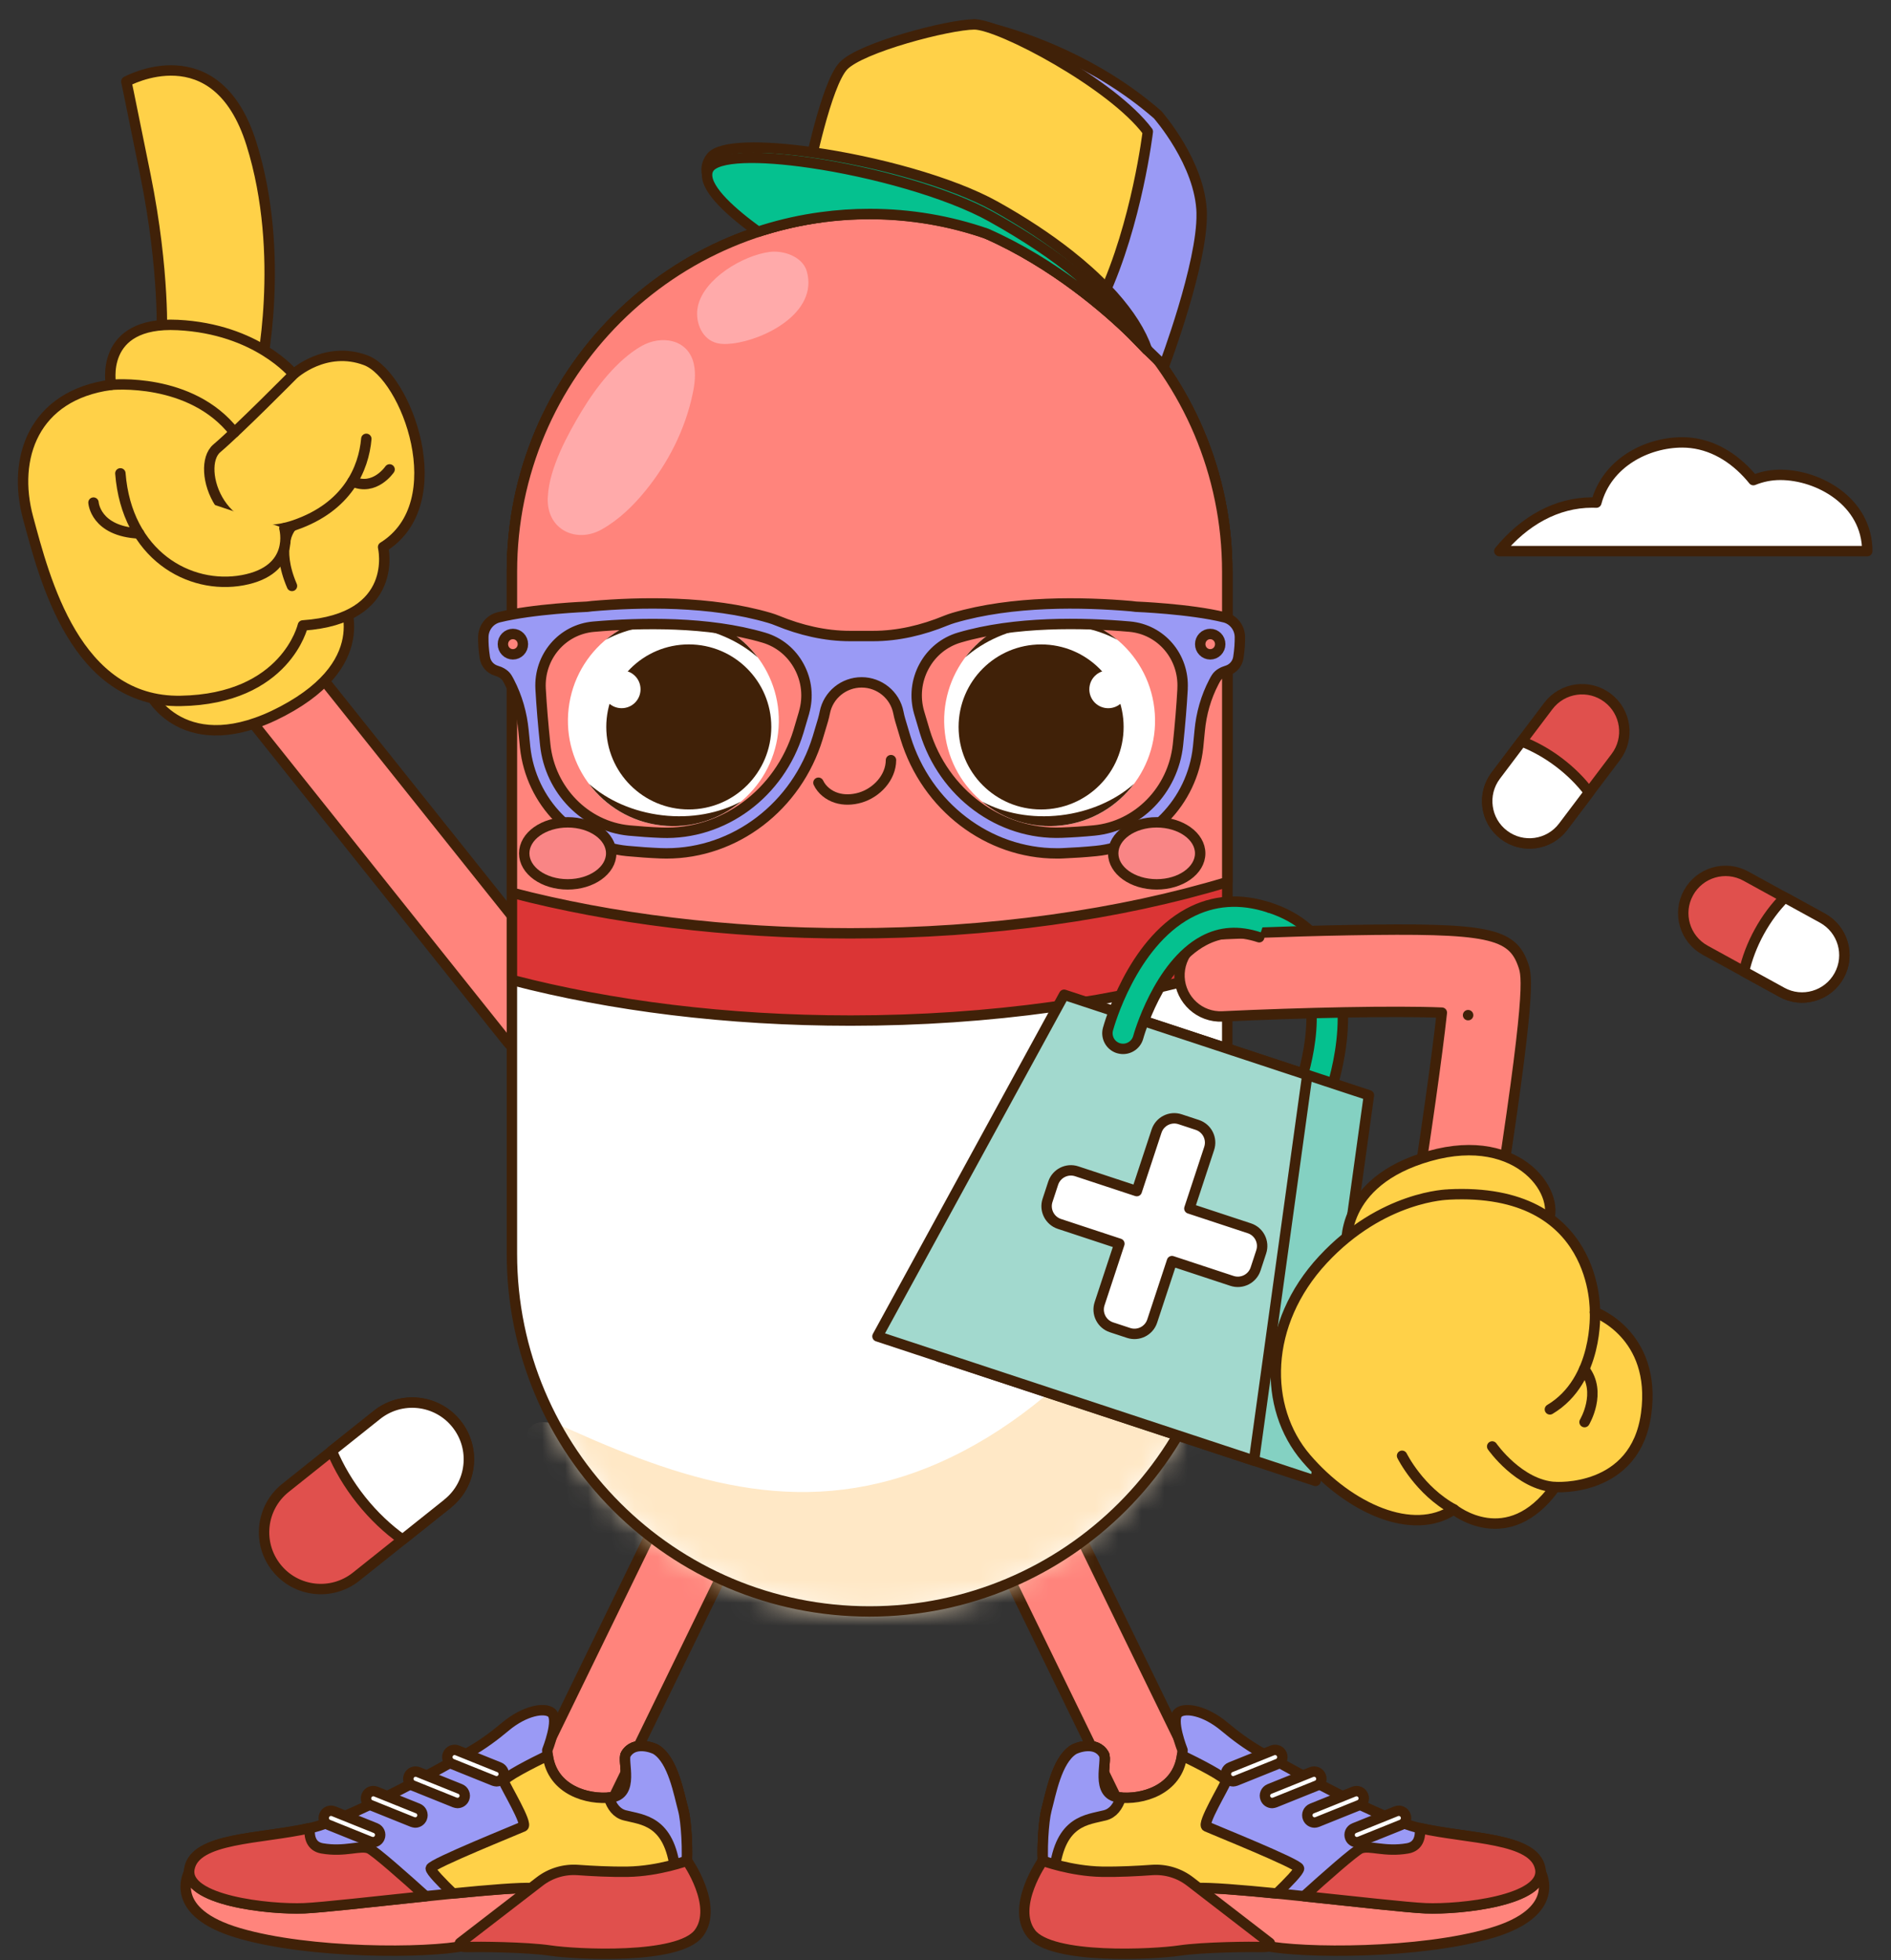 <svg width="82" height="85" viewBox="0 0 82 85" fill="none" xmlns="http://www.w3.org/2000/svg">
<rect x="0" y="0" width="82" height="85" fill="#333333" stroke="none"/>
<path d="M56.709 48.157C57.048 48.269 57.421 48.096 57.552 47.76C57.608 47.614 58.929 44.184 57.732 41.639C57.215 40.541 56.323 39.775 55.08 39.365C54.723 39.248 54.34 39.44 54.221 39.796C54.105 40.153 54.297 40.536 54.653 40.654C55.54 40.948 56.144 41.457 56.5 42.213C57.448 44.225 56.299 47.233 56.287 47.265C56.151 47.614 56.323 48.007 56.672 48.145C56.684 48.15 56.697 48.155 56.706 48.157H56.709Z" fill="#05C18F" stroke="#402108" stroke-width="0.451" stroke-linecap="round" stroke-linejoin="round"/>
<path d="M23.391 45.839C22.868 45.839 22.351 45.608 21.997 45.17L8.357 28.08C7.744 27.311 7.87 26.191 8.638 25.576C9.406 24.962 10.526 25.088 11.142 25.857L24.783 42.947C25.396 43.715 25.27 44.835 24.502 45.451C24.174 45.713 23.782 45.839 23.391 45.839Z" fill="#FF847C" stroke="#402108" stroke-width="0.451" stroke-linecap="round" stroke-linejoin="round"/>
<path d="M24.236 80.514C23.975 80.514 23.708 80.456 23.458 80.335C22.573 79.903 22.207 78.837 22.637 77.954L29.994 62.857C30.425 61.972 31.489 61.606 32.374 62.035C33.259 62.467 33.625 63.533 33.196 64.416L25.839 79.513C25.531 80.146 24.896 80.514 24.236 80.514Z" fill="#FF847C" stroke="#402108" stroke-width="0.451" stroke-linecap="round" stroke-linejoin="round"/>
<path d="M50.769 80.513C50.109 80.513 49.474 80.145 49.167 79.512L41.809 64.415C41.378 63.53 41.746 62.463 42.631 62.034C43.516 61.603 44.583 61.971 45.012 62.856L52.369 77.953C52.8 78.838 52.432 79.905 51.547 80.334C51.295 80.457 51.031 80.513 50.769 80.513Z" fill="#FF847C" stroke="#402108" stroke-width="0.451" stroke-linecap="round" stroke-linejoin="round"/>
<path d="M37.708 9.281C29.141 9.281 22.198 16.226 22.198 24.791V54.363C22.198 62.929 29.143 69.872 37.708 69.872C46.272 69.872 53.217 62.927 53.217 54.363V24.791C53.217 16.224 46.272 9.281 37.708 9.281Z" fill="white"/>
<mask id="mask0_2_2590" style="mask-type:luminance" maskUnits="userSpaceOnUse" x="22" y="9" width="32" height="61">
<path d="M37.709 9.282C29.142 9.282 22.2 16.227 22.2 24.792V54.364C22.2 62.931 29.145 69.873 37.709 69.873C46.274 69.873 53.219 62.928 53.219 54.364V24.792C53.219 16.225 46.274 9.282 37.709 9.282Z" fill="white"/>
</mask>
<g mask="url(#mask0_2_2590)">
<path d="M40.741 63.415C43.628 62.142 46.111 60.072 48.208 57.711C50.957 54.618 53.109 50.965 54.266 46.991C55.604 42.39 55.579 37.518 55.545 32.725C57.882 36.57 58.932 41.106 59.063 45.602C59.194 50.099 58.442 54.584 57.383 58.957C56.248 63.633 54.551 68.53 50.717 71.434C48.833 72.859 46.55 73.696 44.222 74.108C39.418 74.954 34.315 73.989 30.148 71.446C27.77 69.994 25.709 68.035 24.112 65.757C23.031 64.212 21.579 60.576 24.711 61.982C30.017 64.365 35.05 65.924 40.744 63.415H40.741Z" fill="#FFE8C6"/>
</g>
<path d="M37.708 9.281C29.141 9.281 22.198 16.226 22.198 24.791V54.363C22.198 62.929 29.143 69.872 37.708 69.872C46.272 69.872 53.217 62.927 53.217 54.363V24.791C53.217 16.224 46.272 9.281 37.708 9.281Z" stroke="#402108" stroke-width="0.451" stroke-linecap="round" stroke-linejoin="round"/>
<path d="M36.882 44.252C42.959 44.252 48.59 43.43 53.218 42.029V24.791C53.218 16.224 46.273 9.281 37.708 9.281C29.144 9.281 22.199 16.226 22.199 24.791V42.492C26.489 43.609 31.512 44.252 36.884 44.252H36.882Z" fill="#DB3535" stroke="#402108" stroke-width="0.451" stroke-linecap="round" stroke-linejoin="round"/>
<path d="M36.882 40.469C42.959 40.469 48.59 39.647 53.218 38.246V24.792C53.218 16.226 46.273 9.283 37.708 9.283C29.144 9.283 22.199 16.228 22.199 24.792V38.709C26.489 39.827 31.512 40.469 36.884 40.469H36.882Z" fill="#FF847C" stroke="#402108" stroke-width="0.451" stroke-linecap="round" stroke-linejoin="round"/>
<path d="M50.204 15.604L49.748 15.166C49.748 15.166 49.748 15.163 49.746 15.163C49.741 15.158 49.731 15.149 49.717 15.134C49.712 15.129 49.702 15.12 49.693 15.11C49.683 15.098 49.671 15.088 49.659 15.076L49.12 14.518C49.108 14.504 49.094 14.492 49.079 14.477C48.003 13.428 45.707 11.418 42.784 10.128C44.369 10.676 45.838 11.474 47.142 12.477C47.777 12.964 48.376 13.5 48.929 14.08L48.939 14.089C49.181 14.344 49.416 14.606 49.644 14.88C49.838 15.115 50.027 15.357 50.209 15.604H50.204Z" fill="#E0504D" stroke="#402108" stroke-width="0.451" stroke-linecap="round" stroke-linejoin="round"/>
<path d="M52.108 9.256C52.154 11.431 50.474 15.869 50.474 15.869L50.202 15.605L49.747 15.166C49.747 15.166 49.747 15.164 49.744 15.164C49.739 15.159 49.73 15.149 49.715 15.135C49.715 15.135 49.718 15.135 49.715 15.132L49.691 15.111C49.691 15.111 49.669 15.089 49.657 15.077L49.119 14.519C49.107 14.505 49.092 14.492 49.078 14.478L47.138 12.478L46.84 12.168C46.84 12.168 46.838 12.165 46.835 12.163L46.726 11.896L46.382 11.062L42.254 1.063H42.256C42.285 1.068 42.552 1.116 42.986 1.23C43 1.23 43.012 1.235 43.027 1.242C44.433 1.611 47.509 2.634 50.193 4.968C50.193 4.968 52.066 7.082 52.11 9.259L52.108 9.256Z" fill="#9A9AF5" stroke="#402108" stroke-width="0.451" stroke-linecap="round" stroke-linejoin="round"/>
<path d="M35.054 7.477C35.054 7.477 35.815 3.666 36.569 2.861C37.323 2.056 41.148 1.063 42.249 1.058C43.349 1.053 48.229 3.632 49.773 5.707C49.773 5.707 49.306 9.663 47.817 12.878C47.817 12.878 43.825 9.818 40.727 8.752C37.629 7.685 35.054 7.477 35.054 7.477Z" fill="#FFD148" stroke="#402108" stroke-width="0.451" stroke-linecap="round" stroke-linejoin="round"/>
<path d="M49.712 15.132C49.712 15.132 49.715 15.132 49.712 15.13C49.64 15.047 49.434 14.827 49.116 14.519C49.104 14.504 49.09 14.492 49.075 14.478C47.999 13.428 45.703 11.418 42.779 10.129C41.495 9.564 40.091 9.137 38.612 8.994C37.095 8.846 36.164 9.081 35.606 9.421C34.748 9.535 33.912 9.724 33.102 9.974C32.05 9.317 30.826 8.393 30.661 7.549C30.608 7.295 30.657 7.045 30.836 6.815C31.231 6.311 33.047 6.294 35.24 6.609C37.946 6.989 41.238 7.869 43.16 8.941C44.37 9.615 45.449 10.33 46.374 11.06C46.978 11.537 47.519 12.024 47.979 12.509C48.75 13.316 49.312 14.114 49.633 14.88C49.671 14.977 49.708 15.072 49.739 15.164C49.734 15.159 49.725 15.149 49.71 15.134L49.712 15.132Z" fill="#04A577" stroke="#402108" stroke-width="0.451" stroke-linecap="round" stroke-linejoin="round"/>
<path d="M49.743 15.164C49.743 15.164 49.728 15.149 49.714 15.135C49.709 15.13 49.699 15.12 49.69 15.111C49.68 15.099 49.668 15.089 49.656 15.077L49.117 14.519C49.105 14.505 49.091 14.493 49.076 14.478C48 13.428 45.704 11.419 42.781 10.129C41.193 9.579 39.484 9.278 37.707 9.278C36.997 9.278 36.294 9.327 35.608 9.421C34.75 9.535 33.913 9.724 33.104 9.974C33.026 9.996 32.949 10.023 32.871 10.049C31.775 9.256 30.614 8.248 30.663 7.547C30.665 7.46 30.692 7.378 30.738 7.303C31.072 6.75 32.912 6.731 35.142 7.058C37.831 7.45 41.091 8.345 42.992 9.404C44.509 10.25 45.721 11.07 46.72 11.894C47.115 12.221 47.479 12.546 47.816 12.876C48.221 13.271 48.587 13.671 48.923 14.078L48.933 14.088C49.219 14.439 49.491 14.798 49.743 15.162V15.164Z" fill="#05C18F" stroke="#402108" stroke-width="0.451" stroke-linecap="round" stroke-linejoin="round"/>
<path d="M8.204 81.151C8.16 81.268 7.27 82.913 10.351 83.818C13.43 84.724 18.518 84.707 20.181 84.361C21.844 84.014 23.803 84.443 23.803 84.443L24.149 81.008L8.204 81.149V81.151Z" fill="#FF847C" stroke="#402108" stroke-width="0.451" stroke-linecap="round" stroke-linejoin="round"/>
<path d="M21.915 74.867C21.43 75.274 20.919 75.65 20.369 75.963C18.609 76.959 15.089 78.884 13.508 79.252C11.353 79.754 8.469 79.65 8.217 81.029C7.964 82.409 11.688 82.806 13.193 82.743C14.699 82.68 21.685 81.781 23.106 81.865C24.529 81.95 29.045 82.011 29.483 81.887C29.922 81.761 29.818 79.168 29.629 78.479C29.44 77.788 29.192 76.336 28.458 75.866C28.32 75.778 27.481 75.463 27.137 76.072C26.974 76.36 27.537 77.812 26.492 77.936C25.447 78.062 23.794 77.58 23.731 75.888C23.731 75.888 24.269 74.542 23.91 74.259C23.612 74.023 22.756 74.162 21.91 74.87L21.915 74.867Z" fill="#9A9AF5" stroke="#402108" stroke-width="0.451" stroke-linecap="round" stroke-linejoin="round"/>
<path d="M15.996 80.146C15.618 79.996 14.956 80.316 13.972 80.146C13.494 80.064 13.4 79.659 13.431 79.266C11.286 79.749 8.462 79.664 8.214 81.028C7.962 82.408 11.686 82.805 13.191 82.742C13.976 82.708 16.255 82.449 18.456 82.219C17.588 81.433 16.248 80.246 15.996 80.144V80.146Z" fill="#E0504D" stroke="#402108" stroke-width="0.451" stroke-linecap="round" stroke-linejoin="round"/>
<path d="M16.173 79.874C16.134 79.874 16.093 79.867 16.054 79.853L14.236 79.12C14.073 79.055 13.996 78.871 14.061 78.711C14.127 78.548 14.311 78.471 14.471 78.536L16.289 79.268C16.451 79.334 16.529 79.518 16.463 79.678C16.415 79.802 16.296 79.877 16.17 79.877L16.173 79.874Z" fill="white" stroke="#402108" stroke-width="0.451" stroke-linecap="round" stroke-linejoin="round"/>
<path d="M18.006 79.022C17.967 79.022 17.926 79.015 17.887 79L16.069 78.268C15.907 78.203 15.829 78.019 15.895 77.859C15.96 77.696 16.145 77.618 16.305 77.684L18.123 78.416C18.285 78.481 18.363 78.666 18.297 78.826C18.249 78.949 18.13 79.025 18.004 79.025L18.006 79.022Z" fill="white" stroke="#402108" stroke-width="0.451" stroke-linecap="round" stroke-linejoin="round"/>
<path d="M19.84 78.176C19.801 78.176 19.76 78.169 19.721 78.154L17.903 77.422C17.741 77.357 17.663 77.172 17.728 77.013C17.794 76.85 17.978 76.772 18.138 76.838L19.956 77.57C20.119 77.635 20.196 77.82 20.131 77.98C20.082 78.103 19.963 78.178 19.837 78.178L19.84 78.176Z" fill="white" stroke="#402108" stroke-width="0.451" stroke-linecap="round" stroke-linejoin="round"/>
<path d="M21.532 77.235C21.493 77.235 21.452 77.227 21.413 77.213L19.595 76.481C19.433 76.415 19.355 76.231 19.42 76.071C19.486 75.909 19.67 75.831 19.83 75.897L21.648 76.629C21.811 76.694 21.888 76.878 21.823 77.038C21.774 77.162 21.655 77.237 21.529 77.237L21.532 77.235Z" fill="white" stroke="#402108" stroke-width="0.451" stroke-linecap="round" stroke-linejoin="round"/>
<path d="M23.107 81.865C24.53 81.95 29.046 82.01 29.485 81.887C29.924 81.761 29.82 79.167 29.631 78.478C29.441 77.787 29.194 76.335 28.46 75.865C28.322 75.778 27.483 75.463 27.139 76.071C26.976 76.36 27.538 77.812 26.494 77.935C25.497 78.054 23.951 77.623 23.754 76.117C23.105 76.432 21.803 77.087 21.849 77.247C21.91 77.46 22.906 79.094 22.69 79.196C22.477 79.298 18.71 80.81 18.678 81.011C18.661 81.123 19.18 81.656 19.643 82.102C21.199 81.947 22.562 81.836 23.107 81.867V81.865Z" fill="#FFD148" stroke="#402108" stroke-width="0.451" stroke-linecap="round" stroke-linejoin="round"/>
<path d="M29.627 78.478C29.438 77.787 29.191 76.335 28.456 75.865C28.318 75.778 27.48 75.463 27.135 76.071C26.973 76.36 27.535 77.812 26.491 77.935C26.461 77.938 26.432 77.943 26.403 77.945C26.529 78.333 26.743 78.621 27.089 78.711C27.858 78.91 29.021 78.922 29.283 81.101L29.753 81.13C29.843 80.275 29.753 78.946 29.627 78.481V78.478Z" fill="#9A9AF5" stroke="#402108" stroke-width="0.451" stroke-linecap="round" stroke-linejoin="round"/>
<path d="M29.792 80.68C29.792 80.68 28.58 81.133 27.218 81.158C26.491 81.17 25.666 81.126 25.053 81.082C24.459 81.041 23.87 81.218 23.398 81.584L19.943 84.248C19.943 84.248 19.82 84.433 20.263 84.421C20.704 84.408 22.801 84.418 23.88 84.578C24.959 84.738 29.436 84.983 30.306 83.819C31.177 82.653 29.79 80.68 29.79 80.68H29.792Z" fill="#E0504D" stroke="#402108" stroke-width="0.451" stroke-linecap="round" stroke-linejoin="round"/>
<path d="M66.804 81.151C66.848 81.268 67.737 82.913 64.656 83.818C61.578 84.724 56.489 84.707 54.827 84.361C53.164 84.014 51.205 84.443 51.205 84.443L50.858 81.008L66.804 81.149V81.151Z" fill="#FF847C" stroke="#402108" stroke-width="0.451" stroke-linecap="round" stroke-linejoin="round"/>
<path d="M53.095 74.867C53.58 75.274 54.091 75.65 54.641 75.963C56.401 76.959 59.921 78.884 61.502 79.252C63.657 79.754 66.541 79.65 66.793 81.029C67.046 82.409 63.322 82.806 61.817 82.743C60.311 82.68 53.325 81.781 51.904 81.865C50.481 81.95 45.965 82.011 45.527 81.887C45.088 81.761 45.192 79.168 45.381 78.479C45.57 77.788 45.818 76.336 46.552 75.866C46.69 75.778 47.529 75.463 47.873 76.072C48.035 76.36 47.473 77.812 48.518 77.936C49.563 78.062 51.216 77.58 51.279 75.888C51.279 75.888 50.741 74.542 51.1 74.259C51.398 74.023 52.254 74.162 53.099 74.87L53.095 74.867Z" fill="#9A9AF5" stroke="#402108" stroke-width="0.451" stroke-linecap="round" stroke-linejoin="round"/>
<path d="M59.008 80.146C59.386 79.996 60.048 80.316 61.032 80.146C61.51 80.064 61.605 79.659 61.573 79.266C63.718 79.749 66.542 79.664 66.79 81.028C67.042 82.408 63.318 82.805 61.813 82.742C61.028 82.708 58.749 82.449 56.548 82.219C57.416 81.433 58.756 80.246 59.008 80.144V80.146Z" fill="#E0504D" stroke="#402108" stroke-width="0.451" stroke-linecap="round" stroke-linejoin="round"/>
<path d="M58.837 79.875C58.876 79.875 58.917 79.868 58.956 79.853L60.774 79.121C60.937 79.056 61.014 78.871 60.949 78.711C60.883 78.549 60.699 78.471 60.539 78.537L58.721 79.269C58.558 79.334 58.481 79.519 58.546 79.679C58.595 79.802 58.714 79.877 58.84 79.877L58.837 79.875Z" fill="white" stroke="#402108" stroke-width="0.451" stroke-linecap="round" stroke-linejoin="round"/>
<path d="M57.004 79.023C57.042 79.023 57.084 79.016 57.122 79.001L58.94 78.269C59.103 78.203 59.18 78.019 59.115 77.859C59.05 77.697 58.865 77.619 58.705 77.685L56.887 78.417C56.725 78.482 56.647 78.666 56.713 78.826C56.761 78.95 56.88 79.025 57.006 79.025L57.004 79.023Z" fill="white" stroke="#402108" stroke-width="0.451" stroke-linecap="round" stroke-linejoin="round"/>
<path d="M55.166 78.176C55.204 78.176 55.245 78.169 55.284 78.154L57.102 77.422C57.265 77.357 57.342 77.173 57.277 77.013C57.211 76.85 57.027 76.773 56.867 76.838L55.049 77.57C54.887 77.636 54.809 77.82 54.875 77.98C54.923 78.103 55.042 78.179 55.168 78.179L55.166 78.176Z" fill="white" stroke="#402108" stroke-width="0.451" stroke-linecap="round" stroke-linejoin="round"/>
<path d="M53.473 77.235C53.512 77.235 53.553 77.228 53.592 77.213L55.41 76.481C55.573 76.416 55.65 76.231 55.585 76.071C55.519 75.909 55.335 75.832 55.175 75.897L53.357 76.629C53.194 76.694 53.117 76.879 53.182 77.039C53.231 77.162 53.35 77.237 53.476 77.237L53.473 77.235Z" fill="white" stroke="#402108" stroke-width="0.451" stroke-linecap="round" stroke-linejoin="round"/>
<path d="M51.902 81.865C50.479 81.95 45.963 82.01 45.524 81.887C45.086 81.761 45.19 79.167 45.379 78.478C45.568 77.787 45.815 76.335 46.55 75.865C46.688 75.778 47.527 75.463 47.871 76.071C48.033 76.36 47.471 77.812 48.516 77.935C49.512 78.054 51.059 77.623 51.255 76.117C51.905 76.432 53.206 77.087 53.16 77.247C53.1 77.46 52.103 79.094 52.319 79.196C52.532 79.298 56.3 80.81 56.331 81.011C56.348 81.123 55.829 81.656 55.366 82.102C53.81 81.947 52.448 81.836 51.902 81.867V81.865Z" fill="#FFD148" stroke="#402108" stroke-width="0.451" stroke-linecap="round" stroke-linejoin="round"/>
<path d="M45.378 78.478C45.567 77.787 45.815 76.335 46.549 75.865C46.687 75.778 47.526 75.463 47.87 76.071C48.033 76.36 47.47 77.812 48.515 77.935C48.544 77.938 48.573 77.943 48.602 77.945C48.476 78.333 48.263 78.621 47.916 78.711C47.148 78.91 45.984 78.922 45.722 81.101L45.252 81.13C45.163 80.275 45.252 78.946 45.378 78.481V78.478Z" fill="#9A9AF5" stroke="#402108" stroke-width="0.451" stroke-linecap="round" stroke-linejoin="round"/>
<path d="M45.215 80.68C45.215 80.68 46.427 81.133 47.789 81.158C48.516 81.17 49.34 81.126 49.954 81.082C50.548 81.041 51.137 81.218 51.609 81.584L55.064 84.248C55.064 84.248 55.187 84.433 54.744 84.421C54.303 84.408 52.206 84.418 51.127 84.578C50.048 84.738 45.571 84.983 44.701 83.819C43.83 82.653 45.217 80.68 45.217 80.68H45.215Z" fill="#E0504D" stroke="#402108" stroke-width="0.451" stroke-linecap="round" stroke-linejoin="round"/>
<path d="M7.015 14.721C7.015 14.721 7.161 11.817 6.305 7.585C5.449 3.35 5.478 3.536 5.478 3.536C5.478 3.536 9.376 1.372 10.901 6.227C12.426 11.085 11.282 16.202 11.282 16.202L7.013 14.721H7.015Z" fill="#FFD148" stroke="#402108" stroke-width="0.451" stroke-linecap="round" stroke-linejoin="round"/>
<path d="M14.822 25.872C14.822 25.872 16.444 28.624 12.255 30.835C8.068 33.045 6.386 30.207 6.33 29.647L14.822 25.872Z" fill="#FFD148" stroke="#402108" stroke-width="0.451" stroke-linecap="round" stroke-linejoin="round"/>
<path d="M16.612 23.721C16.612 23.721 17.363 26.828 13.133 27.119C13.133 27.119 12.399 30.312 7.834 30.392C3.269 30.472 1.934 25.093 1.221 22.468C0.508 19.842 1.471 17.139 4.814 16.686C4.814 16.686 4.266 13.92 7.706 14.092C11.148 14.264 12.731 16.228 12.731 16.228C12.731 16.228 14.108 14.96 15.863 15.622C17.618 16.284 19.688 21.811 16.612 23.721Z" fill="#FFD148" stroke="#402108" stroke-width="0.451" stroke-linecap="round" stroke-linejoin="round"/>
<path d="M12.731 16.228C12.731 16.228 10.36 18.628 9.4 19.442C8.44 20.259 9.606 23.862 12.774 22.771C15.065 21.983 15.771 20.32 15.885 19.028" fill="#FFD148"/>
<path d="M12.731 16.228C12.731 16.228 10.36 18.628 9.4 19.442C8.44 20.259 9.606 23.862 12.774 22.771C15.065 21.983 15.771 20.32 15.885 19.028" stroke="#402108" stroke-width="0.451" stroke-linecap="round" stroke-linejoin="round"/>
<path d="M16.894 20.354C16.894 20.354 16.247 21.312 15.287 20.875" stroke="#402108" stroke-width="0.451" stroke-linecap="round" stroke-linejoin="round"/>
<path d="M12.624 22.859C12.581 22.89 11.931 23.707 12.661 25.406" stroke="#402108" stroke-width="0.451" stroke-linecap="round" stroke-linejoin="round"/>
<path d="M4.809 16.687C4.809 16.687 8.278 16.333 10.161 18.747" stroke="#402108" stroke-width="0.451" stroke-linecap="round" stroke-linejoin="round"/>
<path d="M12.332 22.905C12.332 22.905 12.846 24.726 10.529 25.157C8.209 25.587 5.496 24.062 5.22 20.525" fill="#FFD148"/>
<path d="M12.332 22.905C12.332 22.905 12.846 24.726 10.529 25.157C8.209 25.587 5.496 24.062 5.22 20.525" stroke="#402108" stroke-width="0.451" stroke-linecap="round" stroke-linejoin="round"/>
<path d="M4.054 21.792C4.054 21.792 4.131 23.038 6.029 23.13" stroke="#402108" stroke-width="0.451" stroke-linecap="round" stroke-linejoin="round"/>
<path d="M57.048 64.212L40.721 58.826L48.816 44.012L59.361 47.491L57.048 64.212Z" fill="#84D1C2" stroke="#402108" stroke-width="0.451" stroke-linecap="round" stroke-linejoin="round"/>
<path d="M54.376 63.332L38.05 57.943L46.144 43.132L56.689 46.611L54.376 63.332Z" fill="#A2D9CE" stroke="#402108" stroke-width="0.451" stroke-linecap="round" stroke-linejoin="round"/>
<path d="M54.176 53.258L51.575 52.4L52.433 49.798C52.574 49.374 52.344 48.916 51.919 48.776L51.175 48.531C50.751 48.39 50.293 48.62 50.152 49.045L49.294 51.646L46.693 50.788C46.269 50.647 45.811 50.877 45.67 51.301L45.425 52.046C45.285 52.47 45.515 52.928 45.939 53.069L48.54 53.927L47.682 56.528C47.542 56.952 47.772 57.41 48.196 57.551L48.94 57.796C49.364 57.936 49.823 57.706 49.963 57.282L50.821 54.681L53.422 55.539C53.847 55.679 54.305 55.449 54.446 55.025L54.69 54.281C54.831 53.856 54.601 53.398 54.176 53.258Z" fill="white" stroke="#402108" stroke-width="0.451" stroke-linecap="round" stroke-linejoin="round"/>
<path d="M64.184 54.152C63.808 54.45 63.311 54.596 62.8 54.516C61.828 54.363 61.166 53.452 61.319 52.479C61.818 49.306 62.32 45.784 62.523 43.908C60.511 43.823 56.475 43.908 53.011 44.072C52.029 44.119 51.196 43.36 51.147 42.378C51.101 41.396 51.86 40.56 52.842 40.514C52.871 40.514 55.707 40.378 58.533 40.33C64.528 40.225 65.583 40.441 66.06 41.869C66.213 42.327 66.424 42.955 64.836 53.035C64.763 53.493 64.521 53.885 64.184 54.152Z" fill="#FF847C"/>
<path d="M63.66 44.017H63.663M64.184 54.152C63.808 54.45 63.311 54.596 62.8 54.516C61.828 54.363 61.166 53.452 61.319 52.479C61.818 49.306 62.32 45.784 62.523 43.908C60.511 43.823 56.475 43.908 53.011 44.072C52.029 44.119 51.196 43.36 51.147 42.378C51.101 41.396 51.86 40.56 52.842 40.514C52.871 40.514 55.707 40.378 58.533 40.33C64.528 40.225 65.583 40.441 66.06 41.869C66.213 42.327 66.424 42.955 64.836 53.035C64.763 53.493 64.521 53.885 64.184 54.152Z" stroke="#402108" stroke-width="0.451" stroke-linecap="round" stroke-linejoin="round"/>
<path d="M54.603 40.639C53.715 40.346 52.928 40.396 52.191 40.792C50.23 41.844 49.364 44.947 49.357 44.978C49.257 45.339 48.886 45.553 48.523 45.456C48.511 45.453 48.499 45.448 48.486 45.446C48.147 45.334 47.951 44.976 48.045 44.624C48.087 44.474 49.066 40.932 51.543 39.599C52.612 39.024 53.783 38.94 55.027 39.349" fill="#05C18F"/>
<path d="M54.603 40.639C53.715 40.346 52.928 40.396 52.191 40.792C50.23 41.844 49.364 44.947 49.357 44.978C49.257 45.339 48.886 45.553 48.523 45.456C48.511 45.453 48.499 45.448 48.486 45.446C48.147 45.334 47.951 44.976 48.045 44.624C48.087 44.474 49.066 40.932 51.543 39.599C52.612 39.024 53.783 38.94 55.027 39.349" stroke="#402108" stroke-width="0.451" stroke-linecap="round" stroke-linejoin="round"/>
<path d="M58.394 54.086C58.394 54.086 58.03 51.245 61.989 50.125C65.95 49.005 67.814 51.88 67.062 53.126L58.391 54.086H58.394Z" fill="#FFD148" stroke="#402108" stroke-width="0.451" stroke-linecap="round" stroke-linejoin="round"/>
<path d="M62.806 51.795C62.806 51.795 59.951 51.837 57.369 54.615C54.787 57.393 54.768 61.043 56.639 63.225C58.511 65.407 61.274 66.645 63.046 65.448C63.046 65.448 65.378 67.344 67.434 64.476C67.434 64.476 70.92 64.735 71.383 61.295C71.846 57.853 69.162 56.896 69.162 56.896C69.162 56.896 69.356 51.453 62.806 51.793V51.795Z" fill="#FFD148" stroke="#402108" stroke-width="0.451" stroke-linecap="round" stroke-linejoin="round"/>
<path d="M60.798 63.122C60.798 63.122 61.55 64.647 63.05 65.45" stroke="#402108" stroke-width="0.451" stroke-linecap="round" stroke-linejoin="round"/>
<path d="M64.706 62.718C64.706 62.718 65.872 64.391 67.433 64.478" stroke="#402108" stroke-width="0.451" stroke-linecap="round" stroke-linejoin="round"/>
<path d="M69.163 56.898C69.163 56.898 69.325 59.851 67.209 61.111" stroke="#402108" stroke-width="0.451" stroke-linecap="round" stroke-linejoin="round"/>
<path d="M68.711 61.662C68.711 61.662 69.487 60.37 68.697 59.366" stroke="#402108" stroke-width="0.451" stroke-linecap="round" stroke-linejoin="round"/>
<path d="M33.741 31.776C33.45 34.285 31.179 36.082 28.67 35.788C26.161 35.498 24.365 33.226 24.658 30.717C24.951 28.208 27.22 26.412 29.729 26.705C32.238 26.996 34.035 29.267 33.741 31.776Z" fill="white"/>
<path d="M28.721 35.35C27.456 35.202 26.343 34.698 25.544 33.99C26.271 34.957 27.374 35.639 28.671 35.789C29.968 35.939 31.199 35.532 32.127 34.756C31.184 35.26 29.987 35.498 28.721 35.35Z" fill="#402108"/>
<path d="M29.677 27.144C28.412 26.996 27.215 27.231 26.271 27.738C27.2 26.962 28.431 26.555 29.728 26.705C31.025 26.855 32.131 27.537 32.855 28.504C32.053 27.796 30.943 27.292 29.677 27.144Z" fill="#402108"/>
<path d="M29.868 35.097C31.844 35.097 33.446 33.495 33.446 31.519C33.446 29.543 31.844 27.941 29.868 27.941C27.892 27.941 26.29 29.543 26.29 31.519C26.29 33.495 27.892 35.097 29.868 35.097Z" fill="#402108"/>
<path d="M27.776 29.887C27.776 30.341 27.41 30.707 26.956 30.707C26.503 30.707 26.137 30.341 26.137 29.887C26.137 29.434 26.503 29.068 26.956 29.068C27.41 29.068 27.776 29.434 27.776 29.887Z" fill="white"/>
<path d="M40.973 31.776C41.264 34.285 43.535 36.081 46.044 35.788C48.553 35.497 50.349 33.226 50.056 30.717C49.763 28.208 47.494 26.412 44.985 26.705C42.476 26.998 40.68 29.267 40.973 31.776Z" fill="white"/>
<path d="M45.992 35.35C47.258 35.202 48.37 34.697 49.17 33.99C48.443 34.957 47.34 35.638 46.043 35.788C44.746 35.939 43.515 35.531 42.586 34.756C43.529 35.26 44.727 35.498 45.992 35.35Z" fill="#402108"/>
<path d="M45.036 27.143C46.302 26.996 47.499 27.231 48.442 27.737C47.514 26.962 46.282 26.555 44.985 26.705C43.688 26.855 42.583 27.536 41.858 28.503C42.66 27.796 43.771 27.291 45.036 27.143Z" fill="#402108"/>
<path d="M45.146 35.098C47.122 35.098 48.724 33.496 48.724 31.52C48.724 29.544 47.122 27.942 45.146 27.942C43.17 27.942 41.568 29.544 41.568 31.52C41.568 33.496 43.17 35.098 45.146 35.098Z" fill="#402108"/>
<path d="M47.237 29.889C47.237 30.342 47.603 30.708 48.057 30.708C48.51 30.708 48.876 30.342 48.876 29.889C48.876 29.435 48.51 29.069 48.057 29.069C47.603 29.069 47.237 29.435 47.237 29.889Z" fill="white"/>
<path d="M53.09 26.766C51.599 26.397 49.252 26.307 49.252 26.307C49.187 26.298 49.121 26.29 49.056 26.283C46.949 26.101 43.904 26.041 41.357 26.79C41.24 26.824 41.127 26.865 41.017 26.909C40.009 27.323 38.945 27.578 37.856 27.578H36.862C35.774 27.578 34.71 27.323 33.701 26.909C33.59 26.863 33.478 26.824 33.362 26.79C30.814 26.041 27.77 26.099 25.663 26.283C25.598 26.288 25.532 26.298 25.467 26.307C25.467 26.307 23.12 26.397 21.629 26.766C21.239 26.863 20.965 27.212 20.958 27.619C20.953 27.854 20.968 28.15 21.023 28.506C21.064 28.78 21.258 29.001 21.52 29.081C21.692 29.131 21.879 29.224 21.981 29.384C22.012 29.432 22.046 29.495 22.087 29.573C22.427 30.227 22.63 30.945 22.701 31.682C22.723 31.917 22.747 32.154 22.771 32.397C23.026 34.782 24.885 36.675 27.193 36.898C27.68 36.944 28.169 36.978 28.647 36.998C28.732 37 28.817 37.003 28.899 37.003C31.874 37.003 34.547 34.971 35.459 31.987C35.539 31.723 35.617 31.466 35.687 31.224C35.718 31.114 35.745 31.005 35.767 30.894C35.917 30.128 36.593 29.587 37.362 29.587C38.13 29.587 38.807 30.128 38.957 30.894C38.979 31.005 39.005 31.114 39.037 31.224C39.107 31.468 39.185 31.723 39.265 31.987C40.176 34.971 42.85 37.003 45.824 37.003C45.909 37.003 45.992 37.003 46.077 36.998C46.554 36.978 47.044 36.947 47.531 36.898C49.839 36.675 51.696 34.782 51.953 32.397C51.979 32.154 52.001 31.917 52.023 31.682C52.091 30.945 52.294 30.227 52.636 29.573C52.675 29.497 52.711 29.432 52.743 29.384C52.845 29.224 53.029 29.134 53.203 29.081C53.465 29.003 53.659 28.78 53.7 28.506C53.754 28.152 53.768 27.854 53.766 27.619C53.759 27.212 53.485 26.863 53.094 26.766H53.09ZM34.867 30.896C34.792 31.158 34.71 31.434 34.623 31.721C33.803 34.406 31.362 36.21 28.681 36.106C28.221 36.089 27.748 36.055 27.277 36.011C25.382 35.827 23.855 34.266 23.644 32.3C23.552 31.434 23.484 30.615 23.442 29.866C23.367 28.475 24.376 27.292 25.741 27.173C27.772 26.996 30.703 26.935 33.12 27.648C33.779 27.842 34.324 28.288 34.654 28.901C34.986 29.517 35.061 30.225 34.865 30.896H34.867ZM51.281 29.864C51.24 30.613 51.172 31.432 51.08 32.297C50.869 34.266 49.342 35.827 47.446 36.009C46.976 36.055 46.503 36.086 46.043 36.103C43.361 36.208 40.92 34.404 40.101 31.718C40.014 31.432 39.931 31.156 39.856 30.894C39.662 30.222 39.737 29.512 40.067 28.899C40.397 28.285 40.942 27.839 41.602 27.645C44.019 26.933 46.949 26.993 48.981 27.17C50.345 27.289 51.354 28.472 51.279 29.864H51.281Z" fill="#9A9AF5" stroke="#402108" stroke-width="0.451" stroke-linecap="round" stroke-linejoin="round"/>
<path d="M22.675 27.931C22.675 28.173 22.481 28.372 22.241 28.372C22.001 28.372 21.807 28.175 21.807 27.931C21.807 27.686 22.001 27.489 22.241 27.489C22.481 27.489 22.675 27.686 22.675 27.931Z" fill="#FF847C" stroke="#402108" stroke-width="0.451" stroke-linecap="round" stroke-linejoin="round"/>
<path d="M52.045 27.931C52.045 28.173 52.239 28.372 52.479 28.372C52.719 28.372 52.913 28.175 52.913 27.931C52.913 27.686 52.719 27.489 52.479 27.489C52.239 27.489 52.045 27.686 52.045 27.931Z" fill="#FF847C" stroke="#402108" stroke-width="0.451" stroke-linecap="round" stroke-linejoin="round"/>
<path d="M35.49 33.939C35.638 34.254 35.934 34.486 36.266 34.593C36.598 34.7 36.961 34.683 37.296 34.586C38.018 34.375 38.632 33.713 38.636 32.959" stroke="#402108" stroke-width="0.451" stroke-linecap="round" stroke-linejoin="round"/>
<path d="M52.044 37.001C52.044 37.743 51.2 38.346 50.158 38.346C49.115 38.346 48.272 37.745 48.272 37.001C48.272 36.257 49.115 35.656 50.158 35.656C51.2 35.656 52.044 36.257 52.044 37.001Z" fill="#F98585" stroke="#402108" stroke-width="0.451" stroke-linecap="round" stroke-linejoin="round"/>
<path d="M26.504 37.001C26.504 37.743 25.66 38.346 24.618 38.346C23.576 38.346 22.732 37.745 22.732 37.001C22.732 36.257 23.576 35.656 24.618 35.656C25.66 35.656 26.504 36.257 26.504 37.001Z" fill="#F98585" stroke="#402108" stroke-width="0.451" stroke-linecap="round" stroke-linejoin="round"/>
<path d="M31.752 14.895C31.493 14.924 31.221 14.934 30.977 14.841C30.385 14.623 30.126 13.879 30.266 13.266C30.54 12.068 32.22 11.077 33.369 10.924C33.975 10.844 34.809 11.125 34.989 11.775C35.478 13.559 33.156 14.732 31.755 14.895H31.752Z" fill="#FFAAAA"/>
<path d="M23.756 21.53C23.819 20.287 24.626 18.815 25.244 17.794C25.86 16.779 26.769 15.603 27.818 15.004C28.664 14.522 29.83 14.689 30.082 15.763C30.184 16.199 30.126 16.657 30.032 17.096C29.707 18.626 28.98 20.059 27.995 21.271C27.46 21.93 26.839 22.534 26.097 22.953C25.016 23.564 23.746 22.992 23.751 21.666C23.751 21.62 23.751 21.574 23.756 21.528V21.53Z" fill="#FFAAAA"/>
<path d="M19.41 65.2L15.444 68.364C14.382 69.21 12.835 69.038 11.989 67.975C11.14 66.911 11.315 65.366 12.376 64.517L16.343 61.353C17.404 60.507 18.951 60.679 19.798 61.742C20.221 62.273 20.389 62.926 20.318 63.551C20.248 64.176 19.939 64.774 19.408 65.197L19.41 65.2Z" fill="#E0504D" stroke="#402108" stroke-width="0.451" stroke-linecap="round" stroke-linejoin="round"/>
<path d="M19.409 65.199L17.455 66.757C16.815 66.301 16.202 65.726 15.659 65.044C15.116 64.362 14.691 63.637 14.387 62.911L16.341 61.353C17.402 60.506 18.95 60.679 19.796 61.742C20.219 62.273 20.388 62.926 20.316 63.551C20.247 64.176 19.937 64.774 19.407 65.197L19.409 65.199Z" fill="white" stroke="#402108" stroke-width="0.451" stroke-linecap="round" stroke-linejoin="round"/>
<path d="M64.859 33.632L67.139 30.613C67.75 29.805 68.9 29.645 69.708 30.255C70.517 30.866 70.677 32.015 70.066 32.824L67.786 35.843C67.175 36.651 66.026 36.812 65.217 36.201C64.813 35.896 64.571 35.456 64.508 34.99C64.442 34.525 64.556 34.037 64.859 33.632Z" fill="#E0504D" stroke="#402108" stroke-width="0.451" stroke-linecap="round" stroke-linejoin="round"/>
<path d="M64.859 33.632L65.981 32.145C66.529 32.358 67.076 32.659 67.594 33.051C68.112 33.442 68.554 33.886 68.908 34.356L67.786 35.843C67.175 36.651 66.026 36.811 65.217 36.2C64.813 35.895 64.571 35.455 64.508 34.99C64.442 34.525 64.556 34.036 64.859 33.632Z" fill="white" stroke="#402108" stroke-width="0.451" stroke-linecap="round" stroke-linejoin="round"/>
<path d="M77.259 43.023L73.943 41.202C73.054 40.713 72.73 39.599 73.218 38.713C73.707 37.825 74.821 37.5 75.709 37.989L79.025 39.81C79.914 40.298 80.238 41.412 79.749 42.301C79.505 42.745 79.105 43.048 78.655 43.179C78.204 43.311 77.703 43.269 77.261 43.025L77.259 43.023Z" fill="#E0504D" stroke="#402108" stroke-width="0.451" stroke-linecap="round" stroke-linejoin="round"/>
<path d="M77.261 43.022L75.627 42.125C75.757 41.553 75.978 40.967 76.29 40.399C76.604 39.828 76.978 39.329 77.393 38.912L79.027 39.809C79.916 40.298 80.24 41.412 79.751 42.3C79.507 42.744 79.107 43.047 78.656 43.178C78.206 43.311 77.705 43.269 77.263 43.024L77.261 43.022Z" fill="white" stroke="#402108" stroke-width="0.451" stroke-linecap="round" stroke-linejoin="round"/>
<path d="M77.194 20.589C76.79 20.589 76.4 20.669 76.032 20.818C75.95 20.717 75.868 20.62 75.781 20.528C74.996 19.686 74.015 19.182 72.95 19.182C71.425 19.182 69.686 20.056 69.223 21.793C69.162 21.791 69.103 21.789 69.042 21.789C67.501 21.789 66.094 22.583 65.016 23.896H80.971C80.971 21.755 78.858 20.589 77.198 20.589H77.194Z" fill="white" stroke="#402108" stroke-width="0.451" stroke-linecap="round" stroke-linejoin="round"/>
</svg>
